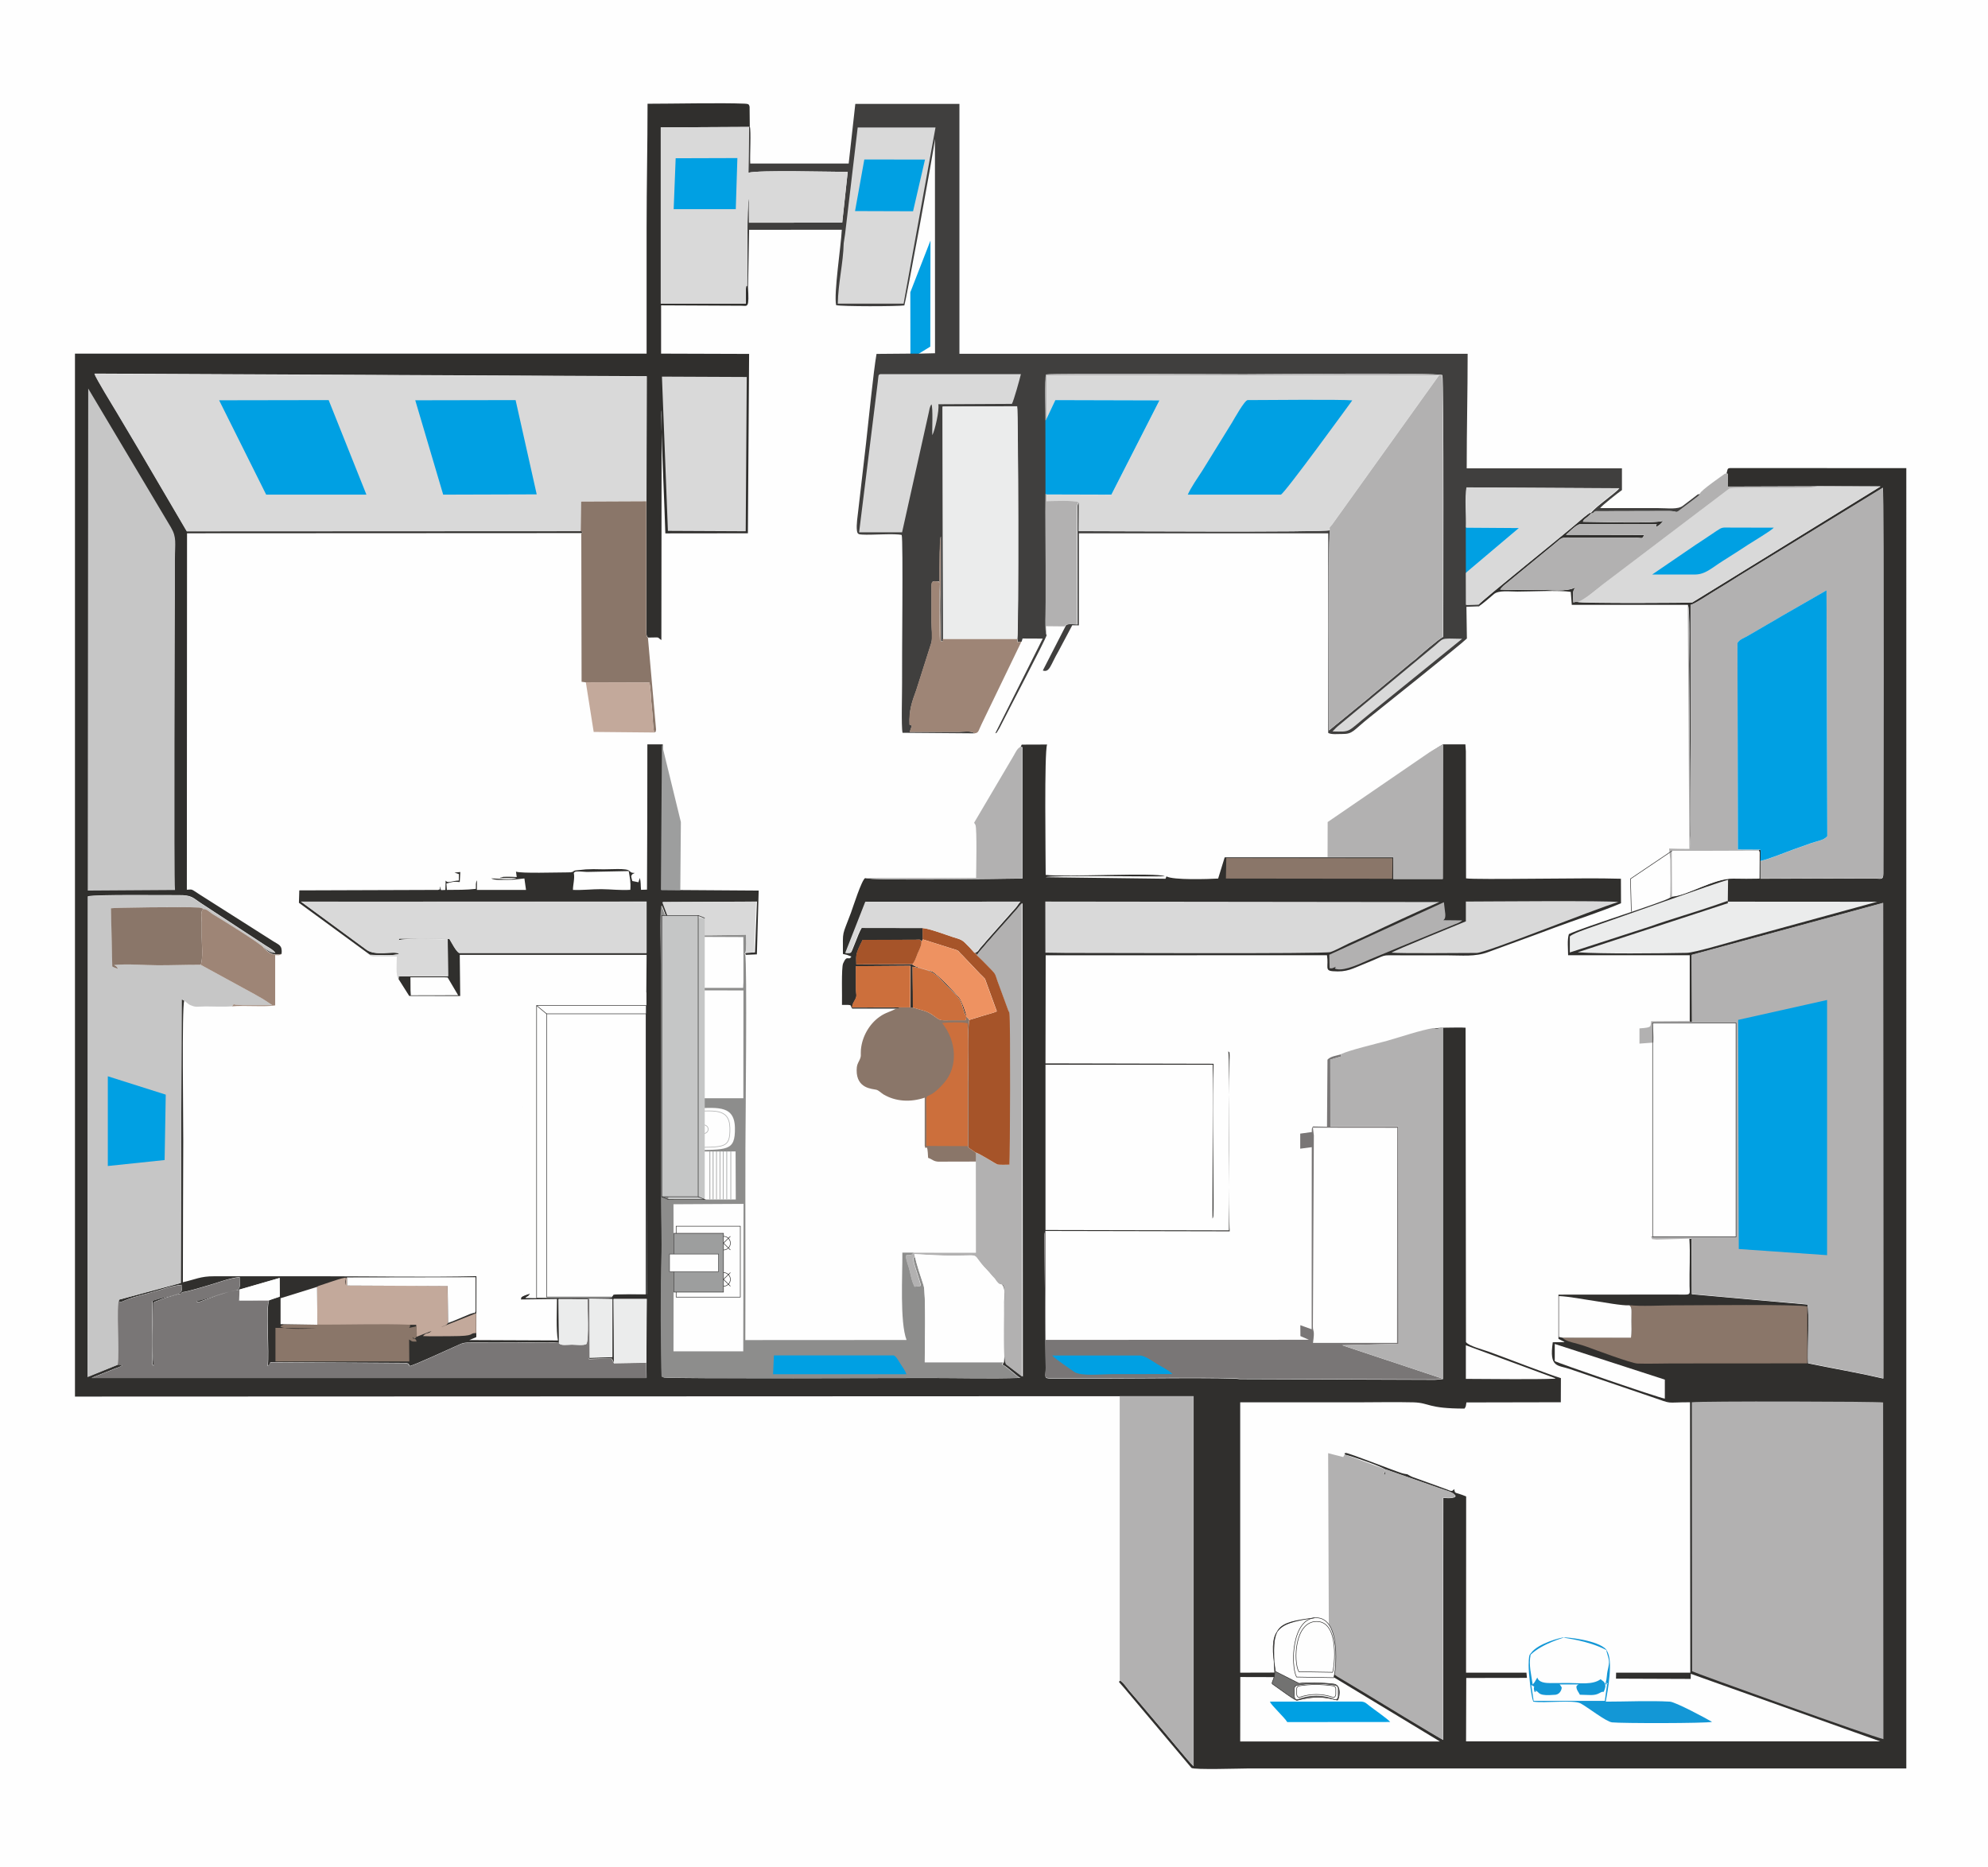 <?xml version="1.0" encoding="utf-8"?>
<!-- Generator: Adobe Illustrator 25.0.0, SVG Export Plug-In . SVG Version: 6.00 Build 0)  -->
<svg version="1.1" id="Layer_1" xmlns="http://www.w3.org/2000/svg" xmlns:xlink="http://www.w3.org/1999/xlink" x="0px" y="0px"
	 viewBox="0 0 2100.2 1972.6" style="enable-background:new 0 0 2100.2 1972.6;" xml:space="preserve">
<style type="text/css">
	.st0{fill-rule:evenodd;clip-rule:evenodd;fill:#FEFEFE;}
	.st1{fill-rule:evenodd;clip-rule:evenodd;fill:#00A0E3;}
	.st2{fill-rule:evenodd;clip-rule:evenodd;fill:#302F2D;}
	.st3{fill-rule:evenodd;clip-rule:evenodd;fill:#D9D9D9;}
	.st4{fill-rule:evenodd;clip-rule:evenodd;fill:#403F3E;}
	.st5{fill-rule:evenodd;clip-rule:evenodd;fill:#B2B1B1;}
	.st6{fill-rule:evenodd;clip-rule:evenodd;fill:#8D8D8C;}
	.st7{fill-rule:evenodd;clip-rule:evenodd;fill:#C6C6C6;}
	.st8{fill-rule:evenodd;clip-rule:evenodd;fill:#797676;}
	.st9{fill-rule:evenodd;clip-rule:evenodd;fill:#EBECEC;}
	.st10{fill-rule:evenodd;clip-rule:evenodd;fill:#8A7669;}
	.st11{fill-rule:evenodd;clip-rule:evenodd;fill:#9E8576;}
	.st12{fill-rule:evenodd;clip-rule:evenodd;fill:#A65429;}
	.st13{fill-rule:evenodd;clip-rule:evenodd;fill:#C3A99B;}
	.st14{fill-rule:evenodd;clip-rule:evenodd;fill:#CC6F3C;}
	.st15{fill-rule:evenodd;clip-rule:evenodd;fill:#FEFEFE;stroke:#B2B3B3;stroke-width:0.709;stroke-miterlimit:10;}
	.st16{fill-rule:evenodd;clip-rule:evenodd;fill:#1397D6;}
	.st17{fill-rule:evenodd;clip-rule:evenodd;fill:#EE9261;}
	.st18{fill:none;stroke:#2B2A29;stroke-width:0.567;stroke-miterlimit:10;}
	.st19{fill-rule:evenodd;clip-rule:evenodd;fill:#9D9E9E;}
	.st20{fill-rule:evenodd;clip-rule:evenodd;fill:#9D9E9E;stroke:#2B2A29;stroke-width:0.567;stroke-miterlimit:10;}
	.st21{fill-rule:evenodd;clip-rule:evenodd;fill:#FEFEFE;stroke:#434242;stroke-width:0.567;stroke-miterlimit:10;}
	.st22{fill-rule:evenodd;clip-rule:evenodd;fill:#C5C6C6;}
	.st23{fill-rule:evenodd;clip-rule:evenodd;fill:#C5C6C6;stroke:#2B2A29;stroke-width:0.567;stroke-miterlimit:10;}
	.st24{fill-rule:evenodd;clip-rule:evenodd;fill:#B2B3B3;}
	.st25{fill-rule:evenodd;clip-rule:evenodd;fill:#FEFEFE;stroke:#2B2A29;stroke-width:0.567;stroke-miterlimit:10;}
	.st26{fill-rule:evenodd;clip-rule:evenodd;fill:#727271;stroke:#2B2A29;stroke-width:0.567;stroke-miterlimit:10;}
</style>
<g id="Layer_x0020_1">
	<polygon class="st0" points="0,-23.2 2100.2,-23.2 2100.2,1995.4 0,1995.4 	"/>
	<polygon class="st1" points="961.8,379.1 982.8,366.2 983,254.1 961.7,308.8 	"/>
	<path class="st2" d="M1183,1475.1l78,0l0,390.9c-4.1-3.3-32.4-38.3-38.5-45.1l-19.2-22.7c-3.3-4-6.2-7.2-9.7-11.3
		c-2.5-2.9-7.3-10.2-10.5-11.4c-1.1,2.5-2.5-0.4,4.3,7.6l71.3,84.7c2.7,2.2,51.9,0.6,59.3,0.6h695.9V494.6l-182.1-0.1
		c-8-0.1-6,0-7.9,5.8l1.5,0.3l0.1,13.5l94.4-0.3l66.7,0.2l-198.8,122.5c-1.5,0.6-118.9,1.1-121.5-0.5c-3.3,0.1-0.6-0.3-4.2,0.5
		c0-4.1-1-9.6,0.5-13.2l1.3-2.1c0.1-0.4,0.4-0.4,0.5-0.7c-9.1,5.2-27.4,2.6-39.5,2.6c-13,0-27.3,0.6-40.1-0.2l2-2.4
		c0.3-0.4,1.2-1.2,1.5-1.5l54.3-44.6c8.5-7.3,6.6-6.4,20.2-6.4l65,0c8.1,0.4,6.4,1.9,9.4-2.8l-82.9-0.2c1.8-1.1,10-10.2,14.7-11.1
		l79.8-0.1c3.4,0.9,0.7,0,1.1,1.2l-0.1,1.8c1.6-1.1,2.9-1.8,4.2-2.9l3.2-3.5c-12.7,3-68,0.9-85,0.9c1.7-3.4,0.8-1.8,4.6-4.9
		c1.7-1.4,3.1-2.8,4.1-3.8l-0.7-1c-3,1.4-11.7,9-15.2,12c-11.4,10-100.3,81.4-102.7,85l-0.1,1.9c3.3-1.7,12.2-9.6,16-12.8
		c5-4.3,16.1-2.7,24.9-2.7c13.9,0,44.3-1.6,56.3,0.3l1.1,13.7l122.6,0c2.5,2.9,1.4,55.7,1.4,63.6c0.1,27.8,2,181.6,0.6,195.4l1-16.4
		c0-5.3,0-10.7,0-16l-0.1-226.4c4.8-1.1,20.5-11.8,26.3-15.2c8.7-5.1,16.8-10.3,25.3-15.7l151.6-92.9c1,7.9,0.4,387.6,0.4,407.4
		c0,7.6-2.4,5.4-10.6,5.3l-119.1,0.3l0-18.5c0-2.3,0.2-5.1,0.1-7.3c-0.1-3.5,0.9-5.1-1.9-4.7v1.1c0.6,0.8,0.3-0.3,0.8,2l-0.2,27.3
		c-9.1,0.2-18.6,0.2-27.7,0c-20-0.4-48.4,18-64.4,19l-2.4,1.2c-6,4.5-92.6,31.3-106.8,38.4c-1.9,6.3-0.8,15.5-0.8,22.3l128.5,0
		l0,69.7c1,1.4-1.7,1.1,2.4,1.1l-0.3-71l202.2-54.9l0.2,502.4l-19-4.2c-6.8-1.3-13.3-2.6-20.2-4c-13.3-2.6-26.9-5.1-40.3-7.9
		c-0.7-11.9,1.5-55.1-0.7-62.1l-122.1-10.9l-0.3-56.7c-0.6-3.6,0.7-1.5-2.3-1.8c1.1,15.7-0.1,33.7,0.2,49.8c0.2,10.7,2.5,9-15.8,9
		l-122.7,0.1l0,46.7l5.6,2.9c0.1-0.2,0.5,0.3,0.7,0.6l-12.3,0.1c-4,27.3,5.2,23.9,18,28.3l86.5,29.5c23.7,8.1,12.8,5.6,40.5,5.6
		l0.3,285.7l-78.4,0l-0.1,6.3l78.9,0.3l0.1-5.4l200.2,71.4l-437.6,0l0.2-67l64.1-0.1l-0.5-5.5l-63.8,0l0.1-186.2
		c-12.2-5.1-11.7-2.1-12.6-7.8l-1.6,1.6c-1.6,0.8-2.4,0.3-5.6-1c-2.6-1-4.8-1.8-7.4-2.7l-29.4-10.6c-1.9-0.7-5.4-2.8-5.5-2.9
		c-0.3-0.2-2.5-0.1-6.2-1.3c-10.7-3.5-54.6-20.9-58.9-21.3c-1.5,1.4-1.8-1.4-0.8,1.9c6.5,1.2,38.6,12.4,42.8,15.7
		c-0.9,4.7-3.1,4.4,0.1,5.7c-0.2-0.3-0.9-2.8,0.1-5.8l55.8,19.5c7.6,2.9,16,4.2,18.1,8.7c-2.4,2.4,0.6,0.5-2.6,1.6
		c-2.8,0.9-7.4,0.5-10.4,0.2l-0.2,255.8l-120.4-73.1l4.8,6.8l112.2,67.9l-211,0l0.1-68.1l37.8,0.1l-1.3-4.8l-36.6,0.1l0-285.6
		c40.7,0,81.3,0,122,0c20.2,0,41-0.5,61,0c17.4,0.5,14.6,6.6,54,6.6c0.2-0.2,0.4-0.6,0.5-0.8c0.1-0.2,0.3-0.6,0.4-0.8
		c0.1-0.3,0.3-0.5,0.4-0.8l0.7-4.1l99.7-0.2l0.1-25.5c-10.8-3-60.8-22.4-76.1-27.9c-5.6-2-21.3-6-24.2-10.2l-0.4-332.1
		c-5.6-0.4-11.5-0.1-17.2-0.1c-11.5-0.1-13.9,0.9-16.5,0.9c2.9,1.9,5.6-0.1,9.8-0.7l0,371.2l-8.3,0.7c-3,0-6,0-9,0l-197.4-0.7
		c-7.3-1.9-126-0.5-144.6-0.6l-54.1,0c-9.2,0.1-6.1-1.9-6.3-11.5l-1.4-140.1c0.2-2-0.2,0.2,0.3-1.9c0.5-2.2,0.5-1.7,1-2.5l194.5,0.4
		c-1.1-11.5-0.6-153.2-0.2-180c0-1.4,0.2-4.9,0.1-6c-0.5-4.7,0.6-1.7-1.4-4.2c2,7.9,0.7,176.3,0.7,189.2l-193.8-0.4l0-174.6l176.7,0
		l-0.3,162.5c0.6-0.9,0.5-0.7,0.9-2.6l0.2-7.9c0-3.3,0-6.7,0-10c0-42.8-1.5-104.8,0.1-143l-177.6-0.4l0.2-114.2l297.2-0.1
		c1.9,12.1-2.8,16.2,6.1,16.9c15.3,1.2,20.3-2.6,34.2-8.1c25.5-10.2,14.4-8.6,36.9-8.7c16,0,32,0,48,0c17.9,0,31.1,1.8,45-3.4
		c23.5-8.7,46.6-16.9,70.2-25.8c23.2-8.7,47.7-16.3,70.2-25.8l-0.1-25.9l-5.3-0.1c-27-1.1-148.5,1.4-158.3-0.3l-0.2-134.3l-0.5-7.3
		l-23.6,0l-14.8,8.9l14.7-8.2l-0.2,141.6h-52.2l0-22.9l-67.2,0l-2.1,0l-108.9,0l-6.9,22.4c-10.1,0.6-47.8,1.8-54.6-2.3l-1,2.5
		l-126.5-1.6c4-2.4,110.1-0.3,125.7-1c-7.9-4.3-106,1.1-125.8-1.5c0-17.8-1.6-129.9,1.5-137.7l-26.8,0.1l-1.3,2.7
		c2.2-0.8,0.8-0.5,2.1,0.3l0,138.5c-20.1,0.3-159.8,2.4-166.2-0.5c-3.7,1.9-12.8,30.6-15,36.6c-9.7,26-8.5,17.5-8.5,43.6
		c1.7,0.4,2.5,0.5,4.2,0.9l4.7,1.8c-2.9,5.1-4.4-2.8-8.7,7.3c-2,4.7-0.9,36.4-1.2,43.8c13-0.2,7.6,0.3,10.9,3.9l46.7,0
		c0.3,0,2-0.2,2.2-0.3c0.2-0.1,0.6-0.3,0.8-0.4c0.2-0.1,0.5-0.3,0.7-0.5l-50.4,0.1c0.1-4,1.6-5.4,3.3-8.7c1.9-3.8,0.8-5,0.7-10.2
		c-0.1-8.2,0-16.6,0-24.8l57.6-0.4l-0.1,44l2.7,0.2l-0.5-43.3c22.7,4.1,24.5,8.2,35.8,19.8c3.9,4,10.1,9.6,13.2,13.8
		c4,5.2,4.8,15.1,8,19.3c-0.2-3.9-5.2-17.3-7.5-19.9c-4.4-5.1-23.7-26-29.1-27.9c-4.7-1.6-18.7-4.7-20.7-7.6l-59.1,0.2
		c0-9.9-1.5-9.6,6.7-25.9l56-0.2c4.8,0,4.6-0.9,6.3,2.2l1.3-2.6l-0.3-12l-64.3-0.1c-2.4,3.6-4.8,10.5-6.5,14.6
		c-5.8,13.5-3.1,11.9-10.4,11.8l21.2-54.1l163.4-0.1c-2.1,2.1-3.1,4.4-5,6.5l-30.5,34.4c-2.5,2.9-2.9,3.6-6,7
		c-2.9,3-2.8,5.3-6.7,6.1c1.5,1.2,1.8,1.3,2.4,2.6c1.9-2.9,3.6-4.9,5.8-7.2c3-3.1,3.5-4.3,6-7c2.7-3,3.7-4,6.1-6.9l18.4-20.6
		c2.3-2.9,3.6-4,6.1-6.9c2.3-2.7,2.6-3.6,5.5-6.5l0.4,500.3l-16.9-12.9c-3.9-3.9-2.1-49.6-2.1-58c0-3.5,1.1-22.5-0.8-25.1
		c-1.3-1.8-0.5-0.8-2.4-1.5c3.9,4,2.5,8.5,2.5,18.6c0,15.7,0.9,52.6-0.2,63.8c-1.2,1-1.3,2.4-1.4,2.5c5.2,2.3,16.1,13.4,18.9,14
		c-31.2,1-64,0.1-95.3,0.1c-16.1,0-276.2,0.9-281.2-0.5l-2.1-0.9c-1.1-17.6-1.1-105.2-0.3-124c0.8-20.3-0.3-41.5-0.3-62l-0.1-249
		c0-17-1.8-47.6,0.4-63l9.9,25.9c3.9,10.8,3.4,7.3,4,4.6l-12.7-34l99.2-0.5l-2.1,53.7l-9.3,0.5c-1.4,1-1.2,0.4-0.3,2.1l11.6-0.5
		l1.9-67.4l-102.5-0.7l1.2-153.8l-16.3,0c0,51.2-0.1,102.5-0.4,153.5l-6.3,0.2c-0.5-5,0-8.1-1.3-12.6l-1.4,4.6l-6.5-1.3
		c-1.2-4.9-1.9-5.1,0.2-7.3l2.4-1.2c-3.7-0.2-3.2-0.2-5.6-2c-2.3-3.5-20.8-1.6-30.1-1.9c-5.3-0.2-10.7-0.2-16,0.1l-11.6,1.2
		c-2.9,1.1-0.4,1.2-4.4,1.9c-0.6,0.1-3.1,0.1-3.9,0.1c-11.2,0-48.7,1.2-53.9-0.8l0.8,5.7c-3-0.1-6-0.3-9-0.3c-1.2,0-4,0-5.1,0.1
		l-2.9,0.8c-0.2-0.3-0.6,0.2-0.9,0.4l17.7-0.1c-5,2.7-20,0.6-26.8,0.5c3.7,2.3,11.5,1.4,18,1.5c7,0.1,11-0.9,17.1-1.4l1.7,12.1
		l-51.9,0l0.1-10.2c-1.8,3.6-0.9,4.6-1.2,9.1c-10.5,1.2-19.7,1-30.6,1.1l-0.5-6.7c5.2-1.6,8-2.4,14.1-1.6l0.6-10.6l-6.2,0.6l4.7,1.6
		l-0.1,6.8c-4.1,0.2-5.6,0.8-9,1.4c-4.7,0.8-4.1-1.3-4.9-1.2l-0.3,9.7c-5.7,0.1-4.7,1.3-5.2-3.8c-1.4,4.6,0.8,2.4-2.5,3.8
		l-146.6,0.5l-0.4,13.1l75,54.9c4.8,0.1,27.6,1.6,31.3-1.3c-6.7-3.1-25.3,3.3-35-4.4L318,952.6l365.1-0.1l0,54.2l-197.9,0
		c-3.5-1.8-8.1-11.2-10.4-14.9l-48.8-0.3c-5.7,0.2-3.9-0.6-4.8,1.9c4.1-2.5,44.2-1.3,51.8-1.1l0.4,39l-50.1,0
		c-3.7,0.5-1.4-0.8-2.3,3l11.3,17.9l53.9,0.1l-0.5-43.5l197.4,0l-0.3,39.6l0.3,318.8c-3.6,0-35.1-0.5-35.3,0.7
		c-0.1,0.4-0.3,0.6-0.4,0.7c-0.1,0.1-0.3,0.5-0.4,0.7c-0.6,0.8,0.7,2.1-6.7,2l-36.1-0.1c-16.3,0-32.8,0.2-49.1-0.1
		c2.8-2.2,3.2-1.2,4.9-4.6c-11.6,3.6-8.8,4.1-9.7,6.4l38.1-0.5c0,11.1-1.1,33,1,43.8l-93.6-0.4l7.4-3.1l0.1-64.4
		c-52.1,1.2-105.8,0.1-158.1,0.1l-119,0c-14.3-0.1-20,3.4-33,6.3c0-49.8,0.3-99.6,0.4-149.3c0.1-19.6-1.6-140.3,1-148.2l-2.7-1.5
		l-0.9,299.8l-65.2,17.6c-0.6,5.4,3,1.2,15-2.4c5.3-1.6,11.1-3.2,16.4-4.6c8.1-2.1,25.7-8.2,34.6-8.7c0,6.4,1.5,7.3-3.8,9.4
		c-4.3,1.7-19.8,4.6-26.8,7.5l-0.2,64c0.7,5.6-0.4,2.1,1.7,4.6c-2.6-14.4-0.6-50-0.6-66.7l1.3-0.8c0.1-0.1,0.5-0.3,0.7-0.3l11.9-4.5
		c5.7-1.4,10.3-3.3,15.9-4.2l0.3-1.2c5.6-0.4,23.6-6,29.8-7.8c8-2.3,21-7.3,31.2-8.2c0,16.6,3.1,10.9-18.9,17.5
		c-5.7,1.7-20.7,6.8-25.7,7.5c0.1,0.2-2,3,4.6,0.2l15.8-5.8c7.1-2.3,17.7-5.9,24.3-6.3c0,2.4,0.1,4.9,0,7.2
		c-0.1,1.6,0.4,6.3-0.5,4.2l0.5-11.4l42.2-12.2l0.1,19.7l-11.2,3.8c-3.6,7.9,0.3,55.5-1.5,69.5l1.7-1.6c1.4-1.6-0.2-1.9,1.8-2.3
		l140.1,0.7c6.1,0.1,5.2,1.4,6.4,3.3c6.6-1.7,37.3-16,47.7-20.6c8.6-3.8,8.1-4.3,18.8-4.2c15,0.1,30,0,45,0c14,0,32.9-1,46.3,0.3
		l-0.5-46.3l30.6,0.1l2.2-0.5l24,0.4l0,61.3l-23.8,0.6c-3.6,2.1,1.7,1,10.2,1c4.3,0,8.7,0,13,0l2.4,4.7l-0.5-67.7l1.1,0l33.9,0
		l-0.4,67.2l0.2,16.2l-586.3,0l24.3-9.7c3.5-1.3,6-1.8,8.6-4.1l-5.2-0.2l-31.9,12.9l0.3-507.7c10.4-2,76.1-1.1,95.5-1.2
		c14.9-0.1,14.9,2.7,24.6,8.9l67.6,44.3c4.2,2.7,7.7,4.2,10.3,7.7c-6-0.5-7.9-2.7-12.2-5.6c0.7,1.2-0.3,0.1,1.3,1.6
		c8.9,8.3,13.6,5.3,17.5,5.3c1-9.6-3.2-9.7-8.6-13.3l-77.6-49.3c-10.4-6.7-7.3-5.5-13.9-5.3l0.2-376.6l416.8-0.2
		c2.6-2.6,0.7-1.2-0.6-2.2l-416.3,0.2l-48.8-83.2c-8.2-14.1-16.3-27.4-24.6-41.4c-4.4-7.4-22.4-36.6-24.2-41.9l583.4,2.8L683,529.4
		l0,136.2c-0.1,4.7-0.3,6,1.7,8c14.3-0.1,8.4-0.9,14,2.6l0.3-243c-1.7,2.9,3.7,115.7,3.9,130.3l87.2-0.1l1.3-189.5l-93-0.3l0-51
		l84.8,0.4c7,0.1,8.3,3,7-20.5l-1-0.6c-1.4,1.3-0.6-2.5-1.2,3.5l0,15.4l-89.9-0.1l0-186.1l93.2-0.5l0.8-0.5l-0.2-20.8
		c-0.1-0.3-0.2-0.6-0.2-0.8c-0.6-2.3-1.9-2.3-5.5-2.5c-23.2-1-78,0.1-102.1,0.1c0,44.3-1,86.2-1,131c0,44.3,0,88.7,0,133H79.2
		v1101.9L1183,1475.1L1183,1475.1z"/>
	<path class="st3" d="M613.5,561.3l0.6-31.6l68.8-0.3l0.2-131.6L99.7,395c1.8,5.3,19.8,34.5,24.2,41.9c8.3,14,16.3,27.3,24.6,41.4
		l48.8,83.2L613.5,561.3L613.5,561.3z"/>
	<path class="st4" d="M792.1,133.6l-0.8,0.5l-0.6,48.4c10.7-3,87.6-0.9,104.9-0.9l-5.8,53.6l-98.5,0.1l-0.1-26
		c-2.3,5.8-1.4,78.9-1.9,92.7l1,0.6l1.1-59.8l97.9-0.1c-0.8,17.2-8.6,67.2-6,79.7c5.6,1.5,64.8,1.4,72.1,0.3
		c1.3-2.8,31.4-164.9,32.3-176l0.1,226.5l-16.2,0.4l-9.7,0l-35.9,0.3c-3.2,17.9-8.6,72.6-11.1,94.6l-8.2,70.8
		c-0.6,5.6-2.2,15.4-1.4,21.2c0.5,3.9,1.8,4.1,5.8,4.3c10,0.6,34-1.4,41.5,0.4c1.7,5.7,0.1,137.5,0.4,156.4c0.1,9.6-1,46.6,0.5,52.6
		l76.1,0.6c-3.4-3.1-11.9-1.6-16.4-1.6h-52l2.3-6.6c-0.1,0-0.4-0.3-0.4-0.2c0,0.1-0.4-0.2-0.5-0.2l-1.6-0.7
		c-0.7-15.2,2.5-23.9,7.2-36.7l15.9-50c1.3-5.6,0.1-14.6,0.1-21.2l0-33c-0.2-11.3-0.3-10.9,7.9-10.3c2.6,6.8,1.4,52.8,1,62.8
		c0-13.2-1.5-106.4,0.9-110.3l0.2,110.7c5.5-0.9,0.6,0.3,2.2-2.4l-0.5-245.6l78.7-0.3c1.2,4.7,1.8,236.4,0.2,245.9
		c1.4,4.7-2.6,2.9,4.5,2.8l1-3.3l21.3,0.1l-50.1,100c0.7,0,1-0.6,1.1-0.4c0.1,0.2,0.5-0.5,0.6-0.6l2.8-4.6
		c8-16.1,47.9-91.9,49.8-98.1c-2-2-0.8-29.7-0.8-35.4c0-12.7,0-25.3,0-38c0-25-0.5-50.7-0.2-75.5l-0.1-77.7
		c0.2-8.6-1.1-43.9,0.7-48.8c9.5-1.2,194-0.2,209-0.2c23.5,0,203.7-1.9,209.4,0.9c1.7,5.4,0.9,264,0.9,276.5
		c-4.8,2.3-24.5,19.4-29.8,24.1c-1.4,1.2-1.8,1.4-3.4,2.6l-41.5,34.5c-2,1.5-1.7,1.5-3.7,3.2l-42.2,34.5c0-23-1.3-193.1,1.1-211.5
		c-5.4,2.3-237.2,0.9-265.3,0.9l0.2-30.4c-1.8,2.2-1.9,2.9-1.8,7.8l0.1,121.2c-2.7,0-10.5-1.1-12.1,0.9c-0.1,0.1-0.4,0.5-0.4,0.6
		c-0.1,0.1-0.2,0.4-0.3,0.6l-23.9,46.6c7.2,2.5,8-5.7,16.5-20.3l14.6-27.5l7,0.1l0-97.2h263.4l0,210.9c3.8,1.9,10.1,1,14.5,1.1
		c11.8,0.1,11.4-3.4,29.2-17.6c10.3-8.2,96.6-77.1,102.8-83.3l-0.5-33.5l13.6-0.5l0.1-1.9l-13.6,0.4l-0.1-33.7l0-47.7
		c0.4-11.3-1.3-32.9,0.7-42.6l160.9,0.9c-5.2,5.8-24.3,18.8-30,25.8l0.7,1c4.7-1.5,1.2-1.7,5.3-2.6l76.8-0.2c9.3,0.1,6.4,3.2,12.9-2
		l17.1-12.9c0.2-0.2,0.9-0.8,1.2-1.1c1.6-1.7,0.2,0.2,1.6-2.1c-4.3,0.8-1.9,0-5.4,2.5l-13,9.9c-5.5,4.3-15.7,2.5-27.5,2.5
		c-20,0-40,0-60,0c1.9-2.8,19.3-16.5,23-19v-23h-164c0-41.5,1-79.6,1-121h-536.9v-264h-110l-7,63h-104
		C792.1,164.5,793.7,137.8,792.1,133.6L792.1,133.6z"/>
	<path class="st5" d="M1785,1078.6l-40.6,0.3c-1.2,5.7,1.7,6.7-12.4,7.6l0,16.1l14.7-1.1c0.7-8.7-0.6-13.1-0.8-20.8l88.1,0v226
		l-90-0.3c2.8,3.5-1.6,2.3,6,3.2l34.7-1c3,0.3,1.7-1.9,2.3,1.8l0.3,56.7l122.1,10.9c2.2,7-0.1,50.2,0.7,62.1
		c13.4,2.7,26.9,5.2,40.3,7.9c6.9,1.4,13.4,2.7,20.2,4l19,4.2l-0.2-502.4l-202.2,54.9l0.3,71C1783.3,1079.7,1786,1080,1785,1078.6
		L1785,1078.6z"/>
	<path class="st5" d="M1787.3,1490.4l0.3,275.3c1.6,1.3,191.6,69.7,202.1,71.7l-0.3-355.7c-4.5-1.1-192.9-1.5-202.1-0.2
		L1787.3,1490.4L1787.3,1490.4z"/>
	<path class="st6" d="M1060,1439.2l-83,0c0-9.9,1.4-73.3-1.2-81.1c-2.3-7-8.2-24.3-8.8-29.7c-1.3,0.8-3.3-1.7-0.8,7.7l6,19.2
		c0.6,3,1.1,1,0.1,3.4l-6,0.7c-2.9-5.9-3.8-11-4.9-16c-1.3-6-4.2-11.8-4.2-17c2.1-0.8,2.3,0,3-0.3c4.8-1.4,1.8,0.8,5-2.7h-11.9
		c0.2,23.6-2.8,73.3,4.4,92.3l-170.3,0.1c0.3-67.8-0.1-135.6,0.1-203.4c0.1-22.8,1.9-196.9-0.2-203.6c-0.9-1.8-1.2-1.1,0.3-2.1
		c1.5-6,0.7-13,0.7-19.3c-11,0.6-69.8,1.5-75.8-0.5c-0.6,2.7-0.1,6.2-4-4.6l-9.9-25.9c-2.2,15.4-0.4,46-0.4,63l0.1,249
		c0,20.5,1.1,41.7,0.3,62c-0.8,18.8-0.8,106.4,0.3,124l2.1,0.9c5,1.3,265.1,0.5,281.2,0.5c31.4,0,64.2,0.9,95.3-0.1
		c-2.8-0.6-13.7-11.7-18.9-14C1058.6,1441.6,1058.8,1440.2,1060,1439.2L1060,1439.2z"/>
	<path class="st3" d="M1105.6,442.4l9.3-19.7l110.1,0.3l-50.9,99.7l-68.3-0.3l-0.2,7.2c4.4,0,30.2-1.1,34,1.2l-0.2,30.4
		c28,0,259.9,1.4,265.3-0.9c-0.3-4.4-0.2-2.3,2.6-6.2l112.2-156.6c2.2-2.4-0.2-0.9,1.4-0.9h-415.4L1105.6,442.4L1105.6,442.4z"/>
	<path class="st5" d="M1783,639l1.7,257.9c-7,0-15.4-0.2-21.4-0.4l1.3,12c-0.1,9.4,0.7,33.7-0.5,39.8l2.4-1.2l-0.2-48.1l91.7-0.3
		v-1.1l-22,0l-0.5-218.1c2.1-3.9,7.2-5.4,10.9-7.6c4.3-2.6,7.8-4.5,12-7c8.1-4.9,16-9.1,24-14l47.2-27.1l0.8,259.7
		c-3.2,4.3-12,5.5-17.1,7.4c-6.2,2.3-11.5,4.1-17.7,6.3c-10.4,3.7-25.6,10.2-35.8,12.5l0,18.5l119.1-0.3c8.2,0.1,10.6,2.3,10.6-5.3
		c0.1-19.7,0.7-399.5-0.4-407.4l-151.6,92.9c-8.6,5.4-16.6,10.5-25.3,15.7c-5.8,3.4-21.6,14.1-26.3,15.2l0.1,226.4
		c0,5.3,0,10.7,0,16l-1,16.4c1.3-13.8-0.5-167.6-0.6-195.4C1784.4,694.7,1785.4,641.9,1783,639L1783,639z"/>
	<path class="st7" d="M124.3,1442c2.1-13.4-1.7-63.5,1.5-68.9l65.2-17.6l0.9-299.8l2.7,1.5l5.2,4.1c7.7,3.6,8.1,2,17.4,2
		c8.6,0,20,0.6,28-0.1c4-4.1-1.2-1.5,6-1.5c1.2,0,3.5,0.3,5,0.3l31.7,0l-9.9-6.5c-3.4-1.8-6.1-3.7-9.5-5.4l-56.4-30.8
		c-15.1-0.1-31.8,0.5-45.7,0.5c-13.5,0-32.5-1.9-45.8-0.2c3.4,1.7,3,2,4.1,3.9c-1.9-0.6-2.6-0.8-4.5-1.6c-0.3-0.1-1.3-0.7-1.5-0.8
		l-1.4-61.5c2.7-0.7,78.2-1.7,92-0.8c1.4,0.1,1.6,0.1,3,0.4c2,0.5,1.7,0.5,2.8,1.3c3.3,0.1,5.9,2.9,9,4.9l3.7,2.3
		c3.6,2.1,48.5,29.8,50.8,33.6c4.3,3,6.2,5.1,12.2,5.6c-2.6-3.5-6.1-5-10.3-7.7l-67.6-44.3c-9.8-6.2-9.8-9-24.6-8.9
		c-19.4,0.1-85.1-0.8-95.5,1.2l-0.3,507.7L124.3,1442L124.3,1442z"/>
	<path class="st0" d="M550.3,1373.1c0.9-2.4-2-2.8,9.7-6.4c-1.7,3.5-2.1,2.4-4.9,4.6c16.3,0.3,32.8,0.1,49.1,0.1l36.1,0.1
		c7.4,0.1,6.1-1.2,6.7-2c0.1-0.2,0.3-0.5,0.4-0.7c0.1-0.1,0.3-0.3,0.4-0.7c0.2-1.2,31.8-0.7,35.3-0.7l-0.3-318.8H551.1
		C551.1,1083,552.9,1366.8,550.3,1373.1L550.3,1373.1z"/>
	<path class="st7" d="M92.7,940.9l92.2-0.6c-1.3-11.4-0.1-299.9-0.1-310.8c0-12.7,0-25.3,0-38c0-18,2.1-23.5-4.2-34.3L93.2,410.5
		L92.7,940.9L92.7,940.9z"/>
	<path class="st8" d="M1104.6,1300.1c-0.5,0.7-0.5,0.3-1,2.5c-0.5,2-0.1-0.1-0.3,1.9l1.4,140.1c0.2,9.6-2.9,11.6,6.3,11.5l54.1,0
		c18.5,0,137.3-1.3,144.6,0.6l197.4,0.7c3,0,6,0,9,0l8.3-0.7l-106.5-35.4l59.6-1.5l-0.2-229.6l-71.8,0l-0.1-70.6l11.1-3.3l0.1-2.4
		c-4.5,1.5-11.1,2-14.2,5.7l-0.5,70.8l-14.8-0.3c-1.2,1.7-1.4,2.5-1.2,5.9l-12.3,1.7l0,15.9l12.2-1.6l-0.1,192.4l-12-4.3l0.1,11.5
		l9,3.9l-278.2,0.1L1104.6,1300.1L1104.6,1300.1z"/>
	<path class="st5" d="M1104.4,444.4l1.2-2l0-45.8H1521c-1.6,0,0.8-1.5-1.4,0.9l-112.2,156.6c-2.9,3.9-2.9,1.8-2.6,6.2
		c-2.3,18.5-1.1,188.6-1.1,211.5l42.2-34.5c2-1.7,1.8-1.7,3.7-3.2l41.5-34.5c1.6-1.2,2-1.4,3.4-2.6c5.3-4.7,25-21.8,29.8-24.1
		c0-12.6,0.8-271.2-0.9-276.5c-5.7-2.8-185.9-0.9-209.4-0.9c-15,0-199.5-0.9-209,0.2C1103.3,400.5,1104.6,435.8,1104.4,444.4
		L1104.4,444.4z"/>
	<path class="st5" d="M1412.4,1771.1l28.1,16.8c7.8,4.7,79.2,48.4,83.8,50.1l0.2-255.8c3,0.3,7.6,0.8,10.4-0.2
		c3.2-1.1,0.2,0.8,2.6-1.6c-2.1-4.4-10.5-5.8-18.1-8.7l-55.8-19.5c-1,3.1-0.3,5.6-0.1,5.8c-3.1-1.3-0.9-1-0.1-5.7l-42.8-15.7
		l-1.6,2.8l-15.9-4.1l0.9,229.5L1412.4,1771.1L1412.4,1771.1z"/>
	<path class="st5" d="M1183,1775.5c3.2,1.2,8,8.5,10.5,11.4c3.5,4.1,6.4,7.2,9.7,11.3l19.2,22.7c6.2,6.8,34.4,41.8,38.5,45.1
		l0-390.9l-78,0V1775.5L1183,1775.5z"/>
	<path class="st8" d="M125.8,1373.1c-3.2,5.4,0.6,55.5-1.5,68.9l5.2,0.2c-2.6,2.2-5.2,2.7-8.6,4.1l-24.3,9.7l586.3,0l-0.2-16.2
		l-34.1,0.6l-2.4-4.7c-4.3,0-8.7,0-13,0c-8.4,0-13.8,1.2-10.2-1l-0.2-62.4l-2.2,0.5c0,8.2,1.7,43-1.1,47.2
		c-2.9,1.8-11.1,0.7-15.4,0.7c-4.2,0-11.9,1.4-13.7-1.7c-13.5-1.4-32.3-0.3-46.3-0.3c-15,0-30,0.1-45,0c-10.7-0.1-10.2,0.4-18.8,4.2
		c-10.4,4.6-41.1,19-47.7,20.6c-1.2-1.8-0.3-3.2-6.4-3.3l-140.1-0.7c-2,0.4-0.3,0.7-1.8,2.3l-1.7,1.6c1.8-14-2.2-61.6,1.5-69.5
		l-31.6,0.1c0.9,2.1,0.5-2.6,0.5-4.2c0.1-2.4,0-4.9,0-7.2c-6.6,0.4-17.1,4.1-24.3,6.3l-15.8,5.8c-6.6,2.9-4.4,0-4.6-0.2
		c5-0.6,20-5.8,25.7-7.5c22-6.6,18.9-0.9,18.9-17.5c-10.2,0.9-23.2,5.9-31.2,8.2c-6.2,1.8-24.3,7.4-29.8,7.8l-0.3,1.2
		c-5.6,0.9-10.3,2.8-15.9,4.2l-11.9,4.5c-0.2,0.1-0.5,0.3-0.7,0.3l-1.3,0.8c0,16.7-1.9,52.2,0.6,66.7c-2.1-2.6-1,1-1.7-4.6l0.2-64
		c7.1-3,22.5-5.8,26.8-7.5c5.3-2.1,3.8-3.1,3.8-9.4c-8.9,0.5-26.6,6.6-34.6,8.7c-5.3,1.4-11.1,3-16.4,4.6
		C128.9,1374.3,125.2,1378.5,125.8,1373.1L125.8,1373.1z"/>
	<polygon class="st1" points="1836.3,1077.5 1836.9,1319.6 1930.2,1326.1 1930.2,1056.5 	"/>
	<path class="st5" d="M1514.5,1086.1c-14.9,2.6-33.9,9.2-49.1,13.5c-11.1,3.1-40.2,9.9-48.9,14.2l-0.1,2.4l-11.1,3.3l0.1,70.6
		l71.8,0l0.2,229.6l-59.6,1.5l106.5,35.4l0-371.2C1520.2,1086,1517.4,1087.9,1514.5,1086.1L1514.5,1086.1z"/>
	<path class="st1" d="M1858,897.6c2.8-0.3,1.8,1.3,1.9,4.7c0.1,2.2-0.1,5-0.1,7.3c10.2-2.3,25.4-8.8,35.8-12.5
		c6.2-2.2,11.5-4.1,17.7-6.3c5.1-1.9,13.9-3,17.1-7.4l-0.8-259.7l-47.2,27.1c-8,4.9-15.9,9.1-24,14c-4.2,2.5-7.7,4.4-12,7
		c-3.7,2.2-8.8,3.7-10.9,7.6l0.5,218.1L1858,897.6L1858,897.6z"/>
	<path class="st3" d="M789.2,302c0.5-13.8-0.4-87,1.9-92.7l0.1,26l98.5-0.1l5.8-53.6c-17.3,0-94.2-2.1-104.9,0.9l0.6-48.4l-93.2,0.5
		l0,186.1l89.9,0.1l0-15.4C788.7,299.6,787.8,303.4,789.2,302L789.2,302z"/>
	<path class="st0" d="M1388,1199.5l-1,202c0,6.3,2.2,2.5,0.1,17.3l88.8,0l0.2-227.3l-89.1-0.1L1388,1199.5L1388,1199.5z"/>
	<path class="st9" d="M996.2,675.2h78.4c1.7-9.6,1.1-241.3-0.2-245.9l-78.7,0.3L996.2,675.2L996.2,675.2z"/>
	<path class="st3" d="M1104.4,1006.5l21.6,0.3c19.9-0.1,273.4,1.1,279.4-0.9c5.1-1.6,13.7-6.4,19-8.9c6.5-3,12.9-5.7,19.3-8.7
		c25.5-12.1,51.1-24,76.8-35.3l-416.2-0.5L1104.4,1006.5L1104.4,1006.5z"/>
	<path class="st3" d="M390.2,1008.8c2,1.5-0.3,0.7,3.9,1.7l25.1,0.1c0,7-1.3,19.8,1.7,24c0.9-3.8-1.4-2.5,2.3-3l50.1,0l-0.4-39
		c-7.6-0.3-47.7-1.5-51.8,1.1c1-2.6-0.8-1.7,4.8-1.9l48.8,0.3c2.3,3.7,6.9,13.1,10.4,14.9l197.9,0l0-54.2L318,952.6l68.5,50.5
		c9.7,7.7,28.3,1.3,35,4.4C417.7,1010.3,395,1008.8,390.2,1008.8L390.2,1008.8z"/>
	<path class="st3" d="M1666.4,635.8c2.6,1.6,120,1.2,121.5,0.5l198.8-122.5l-66.7-0.2l-6,1.1c-15.8,0.8-83.3-0.4-86.9,1.2
		l-133.5,101.2C1689.9,620,1671.3,636.2,1666.4,635.8L1666.4,635.8z"/>
	<path class="st3" d="M892.8,247.1l-1.5,10c-0.4,20.6-5.9,42.2-6.2,63.7h69.5l33.7-186.1l-82.2,0L892.8,247.1L892.8,247.1z"/>
	<polygon class="st3" points="705.6,560.9 787.8,561.3 788.9,398.3 699.3,397.9 	"/>
	<path class="st10" d="M613.5,561.3c1.3,1,3.3-0.5,0.6,2.2l0.3,156.8l4.4,0.6l67.3,0.2c1.7,8.6,1.5,18.2,2.5,26.4
		c1.1,8.3,0.8,19,2.5,26.5c3.4-2.4,0.9,0.4,2-3.2l-8.6-97c-1.9-2-1.7-3.3-1.7-8l0-136.2l-68.8,0.3L613.5,561.3L613.5,561.3z"/>
	<path class="st5" d="M1031.7,1009.2c5.4,5,11.1,10.9,16.3,16.3c3.7,3.8,3.5,5,5.4,10.5l11.8,32.1c1.2,2.8,0.2-1.7,1.1,3.3
		c1,5.9,0.6,152.1-0.1,159.1c-3.1,0-10.2,0.5-12.9-0.3c-1.1-0.3-18.1-11.4-23-12.7c1.4,1.5,0.6,7.1,0.6,9.7l0.1,96.4l-78-0.1h11.9
		c-3.1,3.5-0.2,1.4-5,2.7c-0.8,0.2-0.9-0.5-3,0.3c-0.1,5.2,2.9,11,4.2,17c1.1,5,2,10,4.9,16l6-0.7c1-2.4,0.5-0.4-0.1-3.4l-6-19.2
		c-2.5-9.4-0.5-6.9,0.8-7.7l-0.8-3.5c10.3,0.5,20.7,1.3,31,1.5c45.8,1.1,25.5-5.4,45.8,15.3c2.9,3,4.2,5,7,7.9
		c2.3,2.3,1.7,2.4,3.5,4.5c2.5,3.1,3.3,2.5,4.4,2.8c1.9,0.6,1.1-0.3,2.4,1.5c1.9,2.6,0.8,21.5,0.8,25.1c0,8.4-1.8,54.1,2.1,58
		l16.9,12.9l-0.4-500.3c-2.8,2.9-3.2,3.9-5.5,6.5c-2.5,2.9-3.8,4-6.1,6.9l-18.4,20.6c-2.4,2.9-3.3,3.9-6.1,6.9c-2.5,2.7-3,3.9-6,7
		C1035.4,1004.2,1033.7,1006.3,1031.7,1009.2L1031.7,1009.2z"/>
	<path class="st10" d="M946.8,1065.5c-6,3.6-10.7,3.8-17.8,8.9c-10.5,7.5-18.2,20.5-19.5,34.5c-0.5,5.9,0.8,6.4-1.7,11.5
		c-2,4-2.7,5.1-2.8,10.2c-0.2,19.7,16.7,19.7,20.6,20.7c2.7,0.6,5.3,3.5,7.8,5c12.7,7.5,28.4,8.5,43.5,3.4l0,50.9
		c1.3,7.1,2.7-6.7,3.6,12.7c4.6,1.5,5.1,3.5,10.4,4l40.1-0.1c0-2.7,0.7-8.2-0.6-9.7l-7.4-5.1c0-22.6,0-45.3,0-67.9
		c0-10.7-1.5-61,1.2-67c-1.5-0.5,0.4,0.4-1.1-1.1c-0.1-0.1-0.3-0.4-0.4-0.5l-1.8-1.8l-0.8,3.8c-6,0-12,0-18,0
		c-8.1,0.1-8.9,0.3-14-3.5c-9.5-7.1-12-6.2-23.8-10l-2.7-0.2l-11.1,0c-0.2,0.2-0.5,0.4-0.7,0.5c-0.2,0.1-0.6,0.3-0.8,0.4
		C948.7,1065.2,947.1,1065.5,946.8,1065.5L946.8,1065.5z"/>
	<path class="st10" d="M1650.8,1413.3c3.9,4.7,12.7,4.9,25.7,9.6c9,3.3,46.9,17.5,53.5,17.7c11.7,0.4,24.2-0.1,36-0.1
		c47.8,0,95.5,0,143.3-0.1l0-60.1c-8.7-2.5-116.4-1.2-140.3-1.2c-13.1,0-36.2,1.3-47.7-0.2c1.4,1.4,1.3,0.9,1.9,3.4
		c0.2,0.9,0.2,2.9,0.3,3.9c0,3-0.1,6.1-0.1,9.1c0,5.8,0.6,12-0.5,17.8L1650.8,1413.3L1650.8,1413.3z"/>
	<path class="st3" d="M907.6,562.4h45.4l28.2-126.6c0.7-3.2,0.9-6,2.8-8.6c1.8,2.7,0.6,28.5,0.9,32.6c2.8-5,7.6-26.2,6.4-32.7
		l77.7-0.4c1.8-2.7,8.4-26.5,9.5-31.4l-148.5,0c-2.4,0.7-1.8,1.2-2.7,8.4L907.6,562.4L907.6,562.4z"/>
	<polygon class="st1" points="281.2,522.6 387.1,522.6 347.2,422.7 231.5,422.9 	"/>
	<path class="st9" d="M1658.4,989.5v16.8l84-27.2c23.3-8.3,48.9-15.5,72.4-23.7c15.5-5.4,8.5-3.4,11-1.3l-159.1,52
		c25.3,1.8,85.3,1.2,115.3,0.6c7.8-0.1,46.9-11.7,56-14.2l145.2-39.8l-157.9-0.1l0.3-23c-6.3,0.8-126.8,44-146.7,50.8
		C1674.8,981.8,1660.2,986.9,1658.4,989.5L1658.4,989.5z"/>
	<polygon class="st5" points="1509.7,795.1 1402.6,868.5 1402.5,905.5 1471.9,905.5 1471.9,928.5 1524.2,928.5 1524.5,786.2 	"/>
	<path class="st1" d="M1254.8,522.6h98.3c3.7-0.7,73.6-97,75.5-99.6c-9-1.1-94.2-0.4-110.5-0.3c-3.2,0-14.2,19.8-16.4,23.5
		l-31.3,50.7C1265.7,504.1,1258.1,515.1,1254.8,522.6z"/>
	<path class="st0" d="M711.5,1427.7l73.7,0l0.3-155.8l-74,0.4C711.8,1349.2,711.6,1341.3,711.5,1427.7L711.5,1427.7z"/>
	<path class="st5" d="M1795.8,521.6c-1.4,2.3,0,0.4-1.6,2.1c-0.2,0.2-0.9,0.9-1.2,1.1l-17.1,12.9c-6.5,5.2-3.6,2.2-12.9,2l-76.8,0.2
		c-4.1,1-0.6,1.2-5.3,2.6c-1,0.9-2.4,2.4-4.1,3.8c-3.8,3.1-2.9,1.5-4.6,4.9c17,0,72.4,2.2,85-0.9l-3.2,3.5c-1.3,1.1-2.6,1.8-4.2,2.9
		l0.1-1.8c-0.4-1.2,2.3-0.3-1.1-1.2l-79.8,0.1c-4.7,0.9-12.8,10.1-14.7,11.1l82.9,0.2c-2.9,4.6-1.3,3.2-9.4,2.8l-65,0
		c-13.6,0-11.7-1-20.2,6.4l-54.3,44.6c-0.4,0.3-1.2,1.1-1.5,1.5l-2,2.4c12.8,0.8,27.2,0.2,40.1,0.2c12.1,0,30.4,2.7,39.5-2.6
		c-0.2,0.2-0.4,0.3-0.5,0.7l-1.3,2.1c-1.5,3.6-0.6,9.1-0.5,13.2c3.6-0.9,0.9-0.4,4.2-0.5c4.9,0.3,23.5-15.8,27.2-18.6L1827,516.1
		c3.6-1.6,71.1-0.4,86.9-1.2l6-1.1l-94.4,0.3l-0.1-13.5l-1.5-0.3c-2.1,0.2,0.3-0.5-2,0.4C1822,500.8,1796.2,518.4,1795.8,521.6
		L1795.8,521.6z"/>
	<path class="st3" d="M1548.5,557.5l56.1,0.4l-56.1,47.4l0.1,33.7l13.6-0.4c2.4-3.6,91.3-75,102.7-85c3.4-3,12.2-10.6,15.2-12
		c5.7-6.9,24.8-20,30-25.8l-160.9-0.9C1547.2,524.6,1549,546.1,1548.5,557.5L1548.5,557.5z"/>
	<polygon class="st1" points="1105.6,442.4 1104.4,444.4 1104.5,522.1 1105.7,522.4 1174.1,522.6 1224.9,423 1114.9,422.7 	"/>
	<path class="st11" d="M1029.4,774.8c4.6-0.5,3.9-2.2,7.8-10.2l41.8-86.6c-7.1,0.1-3.1,1.9-4.5-2.8h-78.4c-1.7,2.7,3.3,1.5-2.2,2.4
		l-0.2-110.7c-2.3,3.9-0.9,97.1-0.9,110.3c0.5-10,1.6-56-1-62.8c-8.2-0.6-8.1-1.1-7.9,10.3l0,33c0,6.6,1.2,15.6-0.1,21.2l-15.9,50
		c-4.7,12.8-7.8,21.6-7.2,36.7l1.6,0.7c0.1,0,0.4,0.3,0.5,0.2c0-0.1,0.3,0.1,0.4,0.2l-2.3,6.6h52
		C1017.6,773.2,1026,771.7,1029.4,774.8L1029.4,774.8z"/>
	<path class="st0" d="M966.9,1328.5c0.7,5.4,6.5,22.7,8.8,29.7c2.6,7.8,1.2,71.2,1.2,81.1l83,0c1.1-11.2,0.2-48,0.2-63.8
		c0-10,1.5-14.6-2.5-18.6c-1.1-0.2-1.9,0.3-4.4-2.8c-1.7-2.1-1.2-2.2-3.5-4.5c-2.9-2.9-4.1-4.9-7-7.9c-20.2-20.6,0.1-14.2-45.8-15.3
		c-10.3-0.2-20.7-1-31-1.5L966.9,1328.5L966.9,1328.5z"/>
	<polygon class="st0" points="711.5,1160.3 785.3,1160.3 785.4,1046.4 711.5,1046.3 	"/>
	<path class="st12" d="M974.7,992.4l29.8,9.4c10.4,3.1,6.2,1.9,12,7.2l19,20c1.3,1.3,4.4,4.2,5.1,5.1l12.5,34.4
		c-3.7,1.8-9.4,3-14.1,4.5c-5.7,1.8-9.5,2.8-14.7,4.5c-2.7,6-1.2,56.3-1.2,67c0,22.6,0,45.3,0,67.9l7.4,5.1
		c4.9,1.4,21.8,12.4,23,12.7c2.7,0.7,9.7,0.3,12.9,0.3c0.7-7,1.1-153.2,0.1-159.1c-0.9-5,0.1-0.5-1.1-3.3l-11.8-32.1
		c-1.9-5.5-1.7-6.7-5.4-10.5c-5.2-5.4-10.9-11.3-16.3-16.3c-0.6-1.3-0.9-1.4-2.4-2.6c-3.2-3.7-6.4-7-9.9-10.5
		c-3.9-3.8-7.2-4.3-13.5-6.3c-7-2.3-24.8-9-31.5-9.3L974.7,992.4L974.7,992.4z"/>
	<path class="st13" d="M335,1359.6l0.3,40l104.4,0.1l0.2,12.7l16-6.2c-3.9,3.8-5,0.8-9.1,5.4c9.6,0.4,19.6,0.1,29.3,0.1
		c28.7,0,17.9-3.2,26.9-3.3l0-21l-37,14.8c2.9-1.7,5.5-1.5,7.4-4.6l-0.6-39l-106.2-0.5l-0.1-8.6c-1.6,1.7-2.5,3.6-1.3,8.4l0-8.1
		c-6.1,1-10.2,2.8-15.8,4.5l-12.2,4.1C334.6,1359.5,336.7,1358.3,335,1359.6L335,1359.6z"/>
	<path class="st3" d="M1548.6,973.4c-9.1,3.8-75.4,30.7-78.5,33.1c10.1,1,74.6,0.3,89.9,0.3c10.2,0,122.8-45.8,149.6-53.8
		c-11-1.7-144.9-0.5-161-0.5L1548.6,973.4z"/>
	<path class="st10" d="M212,1019.3c2.7-6.2,1.1-22.2,1.1-29.8c0-5,0-10,0-15c0-3.9-1.8-12,1.9-14c-1.1-0.8-0.8-0.8-2.8-1.3
		c-1.4-0.4-1.6-0.3-3-0.4c-13.8-0.9-89.3,0.1-92,0.8l1.4,61.5c0.2,0.1,1.2,0.6,1.5,0.8c1.9,0.8,2.6,1,4.5,1.6
		c-1.1-1.9-0.8-2.2-4.1-3.9c13.4-1.6,32.3,0.2,45.8,0.2C180.2,1019.9,197,1019.2,212,1019.3L212,1019.3z"/>
	<path class="st0" d="M730.5,1170.9c-24.7,17.1-18.9,68.1-18.9,96.4h65.7l-0.2-50.8c-2.6,0-34.4,0.2-47.1-0.1
		c-2.8-0.1,0.2-1.1-0.8-1.1c38.6-1.1,47.7,1.9,47.2-23.9S754.6,1171,730.5,1170.9L730.5,1170.9z"/>
	<path class="st10" d="M296.2,1401.5c4.5,3.8,32.9,2,38.6,2l-43.8-0.6v35.5l141.4,0l-0.2-23.2c4,2.7,2.8,2.1,7.9,2.2
		c-1.8-4.9,0.3-0.9-2-2.9c-4.2-3.7-1.4-0.4-1.4-0.1c4.5-0.5,3.8-3.6,3.2-13.1c-12.9,2.5-5.3,2.1-6.8-1.7c-29.6-1.3-69.6,0.2-102-0.2
		l-26-0.1c-0.4,0-3.9,0-4.1,0c-2.1,0.3,0.3-0.3-2,0.5C296.3,1400.8,298.1,1399.9,296.2,1401.5L296.2,1401.5z"/>
	<path class="st3" d="M974.4,980.5c6.7,0.3,24.5,7,31.5,9.3c6.3,2,9.7,2.5,13.5,6.3c3.5,3.4,6.7,6.7,9.9,10.5
		c3.9-0.9,3.8-3.1,6.7-6.1c3.2-3.3,3.6-4.1,6-7l30.5-34.4c1.9-2.1,3-4.4,5-6.5l-163.4,0.1l-21.2,54.1c7.4,0.1,4.7,1.7,10.4-11.8
		c1.7-4.1,4.1-11,6.5-14.6L974.4,980.5L974.4,980.5z"/>
	<path class="st5" d="M1077.8,789.2c-3.3,1.8-4.7,5.3-7,9.3l-41.7,70.7l1.4,2.3c1.8,4.2,0.7,50.9,0.7,56l-117.4,0.1
		c6.4,2.9,146.1,0.7,166.2,0.5l0-138.5C1078.6,788.7,1080,788.4,1077.8,789.2L1077.8,789.2z"/>
	<path class="st11" d="M212,1019.3l56.4,30.8c3.4,1.8,6.1,3.6,9.5,5.4l9.9,6.5l-31.7,0c-1.5,0-3.8-0.3-5-0.3c-7.1-0.1-1.9-2.6-6,1.5
		c11.9-1.2,35.6,0.8,45.6-1l0-53.1c4,0,3.8,0.6,6.6-1c-3.9,0-8.7,3-17.5-5.3c-1.6-1.5-0.5-0.4-1.3-1.6c-2.3-3.8-47.2-31.5-50.8-33.6
		l-3.7-2.3c-3.1-2.1-5.7-4.9-9-4.9c-3.6,2-1.9,10.1-1.9,14c0,5,0,10,0,15C213.2,997.1,214.7,1013.1,212,1019.3L212,1019.3z"/>
	<path class="st5" d="M1105.5,671l-0.5-9.4l20,0.2c0.1-0.2,0.3-0.5,0.3-0.6c0.1-0.1,0.4-0.5,0.4-0.6c1.7-2,9.4-0.9,12.1-0.9
		l-0.1-121.2c0-4.9,0.1-5.6,1.8-7.8c-3.8-2.4-29.7-1.2-34-1.2l0.2-7.2l-1.3-0.3c-0.4,24.8,0.2,50.5,0.2,75.5c0,12.7,0,25.3,0,38
		C1104.7,641.2,1103.5,669,1105.5,671L1105.5,671z"/>
	<path class="st14" d="M978.6,1210.7l43.8,0.2l0-129.7c-4.9-1.6-21.4-1.1-27.1-0.4c15.5,19.5,16.9,46.2,2.1,63.2
		c-18.6,21.5-19.1,6.8-18.9,23.5C978.8,1181.8,978.6,1196.3,978.6,1210.7L978.6,1210.7z"/>
	<polygon class="st0" points="712.8,1043.7 785.1,1043.7 785.4,1037.5 785.4,1012.5 785.3,990 712.9,989.7 	"/>
	<polygon class="st10" points="1295.1,928.2 1470.8,928.4 1471.1,906.7 1295.5,906.5 	"/>
	<polygon class="st1" points="903.3,223 964.6,223.2 977.2,168.6 913.1,168.5 	"/>
	<polygon class="st1" points="711.7,221 777.3,221 779,167 713.8,167.2 	"/>
	<path class="st13" d="M691.2,773.9c-1.8-7.5-1.5-18.2-2.5-26.5c-1.1-8.2-0.9-17.8-2.5-26.4l-67.3-0.2l8.3,52.5L691.2,773.9
		L691.2,773.9z"/>
	<path class="st15" d="M731.3,1174.1c0.2,17.7,16.8,10.5,16.8,18.9c0,8.5-16.9,1.7-16.8,19.4c33.3-0.9,40.2,1.7,39.8-20.7
		C770.6,1169.4,752.1,1174.2,731.3,1174.1L731.3,1174.1z"/>
	<path class="st3" d="M712.3,987c6,2,64.8,1,75.8,0.5c0,6.3,0.8,13.3-0.7,19.3l9.3-0.5l2.1-53.7l-99.2,0.5L712.3,987L712.3,987z"/>
	<path class="st16" d="M1695.7,1779.4c0.2,0.1,0.5-0.1,0.5,0.1c0,0.2,0.4,0,0.5,0c4.9-0.1-2.7-3.5,1.1-0.1l-2.4,17.6l-75.2,0
		l-2.5-16.8c6,3.4,1.1-0.4,3.4,7.2c4.1,0.6-1.8-3.2,2.6-0.5c2.8,1.7,1.8,5.1,18.4,3.7c2.5-0.2-0.5,0.2,1.8-0.2
		c4.7-0.9,6.2-6.3,5.9-7.7l-1.6-2.5c-0.1-0.1-0.4-0.4-0.6-0.6l20.1,0c-1.3,1.1-3.1,1-1.9,4.9c0.5,1.8,2.5,4.3,3.2,6
		c9.6,0.1,15.2,1.4,20.7-1.7l2.3-1.2c0.1,0,0.4-0.1,0.6-0.1c0.1,0,0.5-0.1,0.6-0.1l1.1,0c0.7-2.4,2.2-4.6,1.5-7.4
		c-0.9-4-2.4-3.5-4.8-5.9c-8.6,6.2-21.5,4-33.9,4c-6.4,0-12.7,0-19.1,0.1c-4.8,0-12.5-0.4-13.9-5.9l-3,5.1c-0.7,0.7-1.5,1.9-1.9,2.4
		c-1.5-10.8-4.4-20.6-2.2-31.6c13-12.2,35.1-17.8,35.2-18.2c0.1-0.2,0-0.1-0.1-0.1c-1.9-0.1-27.1,6-34.7,16.6
		c-0.4,0.5-1.5,1.7-1.6,2.3c-0.2,0.7-0.8,2.3-0.9,10.6c-0.1,7.3,2.5,32.8,4.9,38.4c11.5,1.9,42.5-2.2,50.1,1.9
		c7.3,3.9,26.9,19.4,33.2,20c10.4,1.1,98.1,1.1,105.6-0.5c-6.6-3.9-38.7-21.1-44.6-21.4c-21-1.2-46.2,0-67.7,0
		c1.9-11,8.4-43.9,0.9-54.1c-0.1-0.1-0.2-0.7-0.3-0.8c-8.9-10.4-43.1-13.2-44.7-13l0.3,0.1l-0.1,0.2c0.1,0.5,24.8,2.8,44.3,13
		c3.3,12.3,4.1,10.5,1.4,22.5c-0.5,2.3-0.3,2.2-0.6,4.5C1697.3,1773.3,1697,1776.1,1695.7,1779.4L1695.7,1779.4z"/>
	<path class="st0" d="M1766.5,947.1c16-1.1,44.4-19.4,64.4-19c9.1,0.2,18.6,0.1,27.7,0l0.2-27.3c-0.4-2.3-0.2-1.2-0.8-2l-91.7,0.3
		L1766.5,947.1L1766.5,947.1z"/>
	<path class="st17" d="M973.4,995c0.2,3.8-2.7,9.2-4.1,12.4c-1.3,3-3.2,9.7-5.8,11.3c2,2.9,16.1,5.9,20.7,7.6
		c5.4,1.9,24.7,22.7,29.1,27.9c2.2,2.6,7.3,16,7.5,19.9l1.8,1.8c0.1,0.1,0.3,0.4,0.4,0.5c1.5,1.5-0.4,0.6,1.1,1.1
		c5.2-1.7,9-2.8,14.7-4.5c4.8-1.5,10.4-2.7,14.1-4.5l-12.5-34.4c-0.7-0.9-3.8-3.7-5.1-5.1l-19-20c-5.9-5.3-1.7-4.1-12-7.2l-29.8-9.4
		L973.4,995L973.4,995z"/>
	<path class="st5" d="M1404.3,1008.7l0.3,14.2c3.2,0.6,3.4-0.2,6.4-1.4c0.3,1.1-2.4,1.6,1,2.4c9.4,2,25.7-6.2,35-10.2
		c10.9-4.6,21.8-8.9,32.5-13.5l56.7-23.3c3.1-1.3,6.1-2.1,8.6-4.5l-20-0.2c3.8-2.7,1.5-8.5,0.6-19L1404.3,1008.7L1404.3,1008.7z"/>
	<path class="st0" d="M1650.8,1413.3l72.2,0c1-5.7,0.5-11.9,0.5-17.8c0-3,0.1-6.1,0.1-9.1c0-1,0-3-0.3-3.9c-0.6-2.4-0.5-1.9-1.9-3.4
		c-7.7,0.5-28.3-3.4-37.2-4.7c-11.3-1.6-26.2-4.6-37.3-5.1v43.2L1650.8,1413.3L1650.8,1413.3z"/>
	<path class="st1" d="M1745.4,607c14.9,0,29.8-0.1,44.6,0c11.5,0.1,17.7-6.6,30.1-14.4c8.9-5.6,18-11.4,26.8-17.2
		c5.5-3.6,24.4-14.8,27-17.9l-45-0.1c-9.6,0-9-0.8-15.6,3.6c-7.9,5.3-15.1,10.2-22.8,15.2L1745.4,607L1745.4,607z"/>
	<path class="st1" d="M816.7,1451.9h140.9c-1.4-3.9-3.9-7.3-6.2-10.8c-1.5-2.3-4.8-8.5-7.3-9.1H817.6L816.7,1451.9L816.7,1451.9z"/>
	<path class="st14" d="M950.5,1064.3l11.1,0l0.1-44l-57.6,0.4c0,8.2-0.1,16.6,0,24.8c0.1,5.1,1.3,6.4-0.7,10.2
		c-1.7,3.3-3.1,4.7-3.3,8.7L950.5,1064.3L950.5,1064.3z"/>
	<g id="_1972604014896">
		<path class="st18" d="M764.4,1344.5c4,0,7.2,3.2,7.2,7.2c0,4-3.2,7.2-7.2,7.2c-4,0-7.2-3.2-7.2-7.2
			C757.2,1347.7,760.4,1344.5,764.4,1344.5z"/>
		<line class="st18" x1="757.1" y1="1344.5" x2="771.6" y2="1358.9"/>
		<line class="st18" x1="771.6" y1="1344.5" x2="757" y2="1358.8"/>
	</g>
	<polygon class="st9" points="648.5,1440.2 682.7,1439.7 683.1,1372.5 649.1,1372.5 648.1,1372.5 	"/>
	<path class="st0" d="M1642.5,1438c2.7,1.9,109,38.5,116.3,39.7l0-20.1l-116.3-37.7L1642.5,1438L1642.5,1438z"/>
	<polygon class="st19" points="718.7,940.4 719.3,868.5 699.3,786.5 698.2,940.3 	"/>
	<path class="st1" d="M1359.9,1819.4l108.8-0.1c-2.8-3.4-17-13.1-22.3-17.3c-2.8-2.2-4.4-4.3-9.3-4.3l-95.6,0.1
		C1343.4,1802.1,1356.9,1814.3,1359.9,1819.4L1359.9,1819.4z"/>
	<path class="st0" d="M473.4,1397.7c4.8-1.6,10.4-4.1,15-6c2.7-1.1,5.2-2.2,7.8-3.3c1.1-0.4,2.3-0.7,3.5-1.1
		c2.4-0.8,1.4,1.1,2.7-1.8l0-36.1l-135.8,0.2l0.1,8.6l106.2,0.5L473.4,1397.7L473.4,1397.7z"/>
	<path class="st14" d="M964.4,1064.5c11.8,3.8,14.3,2.8,23.8,10c5,3.8,5.9,3.5,14,3.5c6-0.1,12,0,18,0l0.8-3.8
		c-3.3-4.2-4.1-14.1-8-19.3c-3.2-4.2-9.3-9.7-13.2-13.8c-11.2-11.6-13.1-15.7-35.8-19.8L964.4,1064.5L964.4,1064.5z"/>
	<polygon class="st18" points="714.3,1295.5 782.1,1295.5 782.1,1370.4 714.3,1370.4 	"/>
	<g id="_1971419868864">
		<path class="st18" d="M764.4,1306.2c4,0,7.2,3.2,7.2,7.2c0,4-3.2,7.2-7.2,7.2c-4,0-7.2-3.2-7.2-7.2
			C757.2,1309.4,760.4,1306.2,764.4,1306.2z"/>
		<line class="st18" x1="757.1" y1="1306.2" x2="771.6" y2="1320.6"/>
		<line class="st18" x1="771.6" y1="1306.2" x2="757" y2="1320.5"/>
	</g>
	<polygon class="st20" points="712,1303 764.3,1303 764.3,1365.1 712,1365.1 	"/>
	<path class="st1" d="M1174,1451.8l64.6-0.1c-2.9-3.5-12-8.1-16.2-10.6c-4.3-2.6-12.7-9-18.4-9l-92.4,0c2.2,2.9,20.8,15.6,23.4,17.4
		C1142.2,1454.2,1163.6,1451.8,1174,1451.8L1174,1451.8z"/>
	<path class="st3" d="M1407.7,772.8c20.4,0.3,14,1.6,39.6-19l97.4-78.9c-25.8-0.5-17.6-1.5-32.8,10.5l-96.7,80.3
		c-1.6,1.2-2.3,2-3.7,3.2L1407.7,772.8L1407.7,772.8z"/>
	<path class="st0" d="M1548.6,1456.8c27.8,0,68.4,0.8,94.7-0.2c-0.2-0.2-0.6-0.7-0.7-0.5c-0.1,0.2-0.5-0.4-0.7-0.4l-93.3-34.4
		L1548.6,1456.8z"/>
	<path class="st12" d="M963.6,1018.7c2.6-1.6,4.5-8.2,5.8-11.3c1.4-3.2,4.3-8.6,4.1-12.4c-1.7-3.2-1.5-2.2-6.3-2.2l-56,0.2
		c-8.3,16.3-6.7,16-6.7,25.9L963.6,1018.7z"/>
	<polygon class="st9" points="623,1434.6 646.7,1433.9 646.8,1372.6 622.7,1372.2 	"/>
	<path class="st9" d="M590.4,1418.9c1.8,3.1,9.4,1.7,13.7,1.7c4.2,0,12.5,1.2,15.4-0.7c2.8-4.3,1.1-39,1.1-47.2l-30.6-0.1
		L590.4,1418.9L590.4,1418.9z"/>
	<polygon class="st1" points="1548.6,605.2 1604.6,557.9 1548.5,557.5 	"/>
	<polygon class="st0" points="335.3,1399.6 335,1359.6 296.4,1371.6 296.4,1399 	"/>
	<path class="st0" d="M664.2,920.3l-44.1,0.9c-2.5-0.2-5.2-0.4-7.8-0.5c-5.4-0.2-5,0.5-6.1,1.6c1.2,5.9-1,12.6-0.9,17.9
		c10.9,0.4,19.6-0.8,29.8-0.8c10.6,0.1,20.3,1.4,30.8,0.7C666.5,931.4,665.4,927.7,664.2,920.3L664.2,920.3z"/>
	<polygon class="st0" points="433.7,1046.5 434,1051.6 484,1051.5 472.9,1032.7 469.1,1032.5 433.6,1032.5 	"/>
	<polygon class="st0" points="252.6,1373.9 284.2,1373.8 295.4,1370 295.3,1350.3 253.1,1362.5 	"/>
	<polygon class="st21" points="707.3,1343.5 759.1,1343.5 759.1,1324.9 707.3,1324.9 	"/>
	<polygon class="st1" points="113.9,1137.1 175.1,1156.5 173.9,1225.6 113.9,1231.9 	"/>
	<polygon class="st1" points="468.2,522.6 567,522.3 544.7,422.7 438.7,422.9 	"/>
	<polygon class="st18" points="566.9,1371.4 682.7,1371.4 682.7,1062.4 566.9,1062.4 	"/>
	<polygon class="st18" points="577.4,1370.3 682.7,1370.3 682.7,1071.1 577.4,1071.1 	"/>
	<line class="st18" x1="566.9" y1="1062.4" x2="577.4" y2="1071.1"/>
	<polygon class="st22" points="706,970 744.5,970 744.5,1267.3 706,1267.3 	"/>
	<polygon class="st23" points="699.1,967.2 737.6,967.2 737.6,1264.4 699.1,1264.4 	"/>
	<path class="st18" d="M737.6,1264.4c6.9,2.9,6.9,2.9,6.9,2.9H706l-6.9-2.9"/>
	<line class="st18" x1="737.6" y1="967.2" x2="744.5" y2="970"/>
	<polygon class="st24" points="768.2,1216.3 767.3,1216.3 767.3,1267.3 768.2,1267.3 	"/>
	<polygon class="st24" points="761.1,1216.3 760.2,1216.3 760.2,1267.3 761.1,1267.3 	"/>
	<polygon class="st24" points="764.5,1216.3 763.6,1216.3 763.6,1267.3 764.5,1267.3 	"/>
	<polygon class="st24" points="757.4,1216.3 756.5,1216.3 756.5,1267.3 757.4,1267.3 	"/>
	<polygon class="st24" points="750.4,1216.3 749.4,1216.3 749.4,1267.3 750.4,1267.3 	"/>
	<polygon class="st24" points="753.8,1216.3 752.8,1216.3 752.8,1267.3 753.8,1267.3 	"/>
	<polygon class="st24" points="772.5,1216.3 771.6,1216.3 771.6,1267.3 772.5,1267.3 	"/>
	<path class="st25" d="M1409,1772.5c2.1-5.1,8.7-63.3-18.5-63.3l0,0c-25.7,0-27.3,49.6-20.8,62.6L1409,1772.5L1409,1772.5z"/>
	<polyline class="st18" points="1766.3,899 1722.5,928.5 1723.4,963.2 	"/>
	<path class="st18" d="M1407.8,1766.8c1.9-4.3,7.9-53.7-16.8-53.7l0,0c-23.4,0-24.8,42-18.9,53.1L1407.8,1766.8L1407.8,1766.8z"/>
	<path class="st26" d="M1388.6,1709.3c-42.6,5.7-47.8,13.3-41.2,56.6c7.3,3.7,17.6,8.9,24.9,12.6c8.3-1,24.7-0.8,36.7,0.7
		c9.3,1.2,5.3,17.4,3.8,17c-15.2-3.9-24.5-4.3-42.6,0.2c-1.8,0.4-18.1-11.7-25.9-17.2c-1.8-1.3,2.7-5.7,2.3-12.9
		C1343.5,1717.7,1346.6,1714.9,1388.6,1709.3L1388.6,1709.3z"/>
	<path class="st25" d="M1370.7,1780.4c12.8-2.2,26.1-2.2,39.7,0c1.8,0.3,3.4,1.7,3.4,3.8v7.7c0,2.1-1.6,4.4-3.4,3.8
		c-13.2-5-26.5-5-39.7,0c-1.8,0.7-3.4-1.7-3.4-3.8v-7.7C1367.3,1782.1,1368.9,1780.7,1370.7,1780.4z"/>
	<path class="st18" d="M1372.9,1781.1c11.4-1.8,23.2-1.7,35.3,0c1.6,0.2,3,1.4,3,3v6.1c0,1.7-1.4,3.6-3,3c-11.8-4-23.6-4-35.3,0
		c-1.6,0.5-3-1.4-3-3v-6.1C1369.9,1782.4,1371.3,1781.3,1372.9,1781.1z"/>
	<polygon class="st18" points="1745.9,1080.7 1834,1080.7 1834,1306.8 1745.9,1306.8 	"/>
</g>
</svg>

